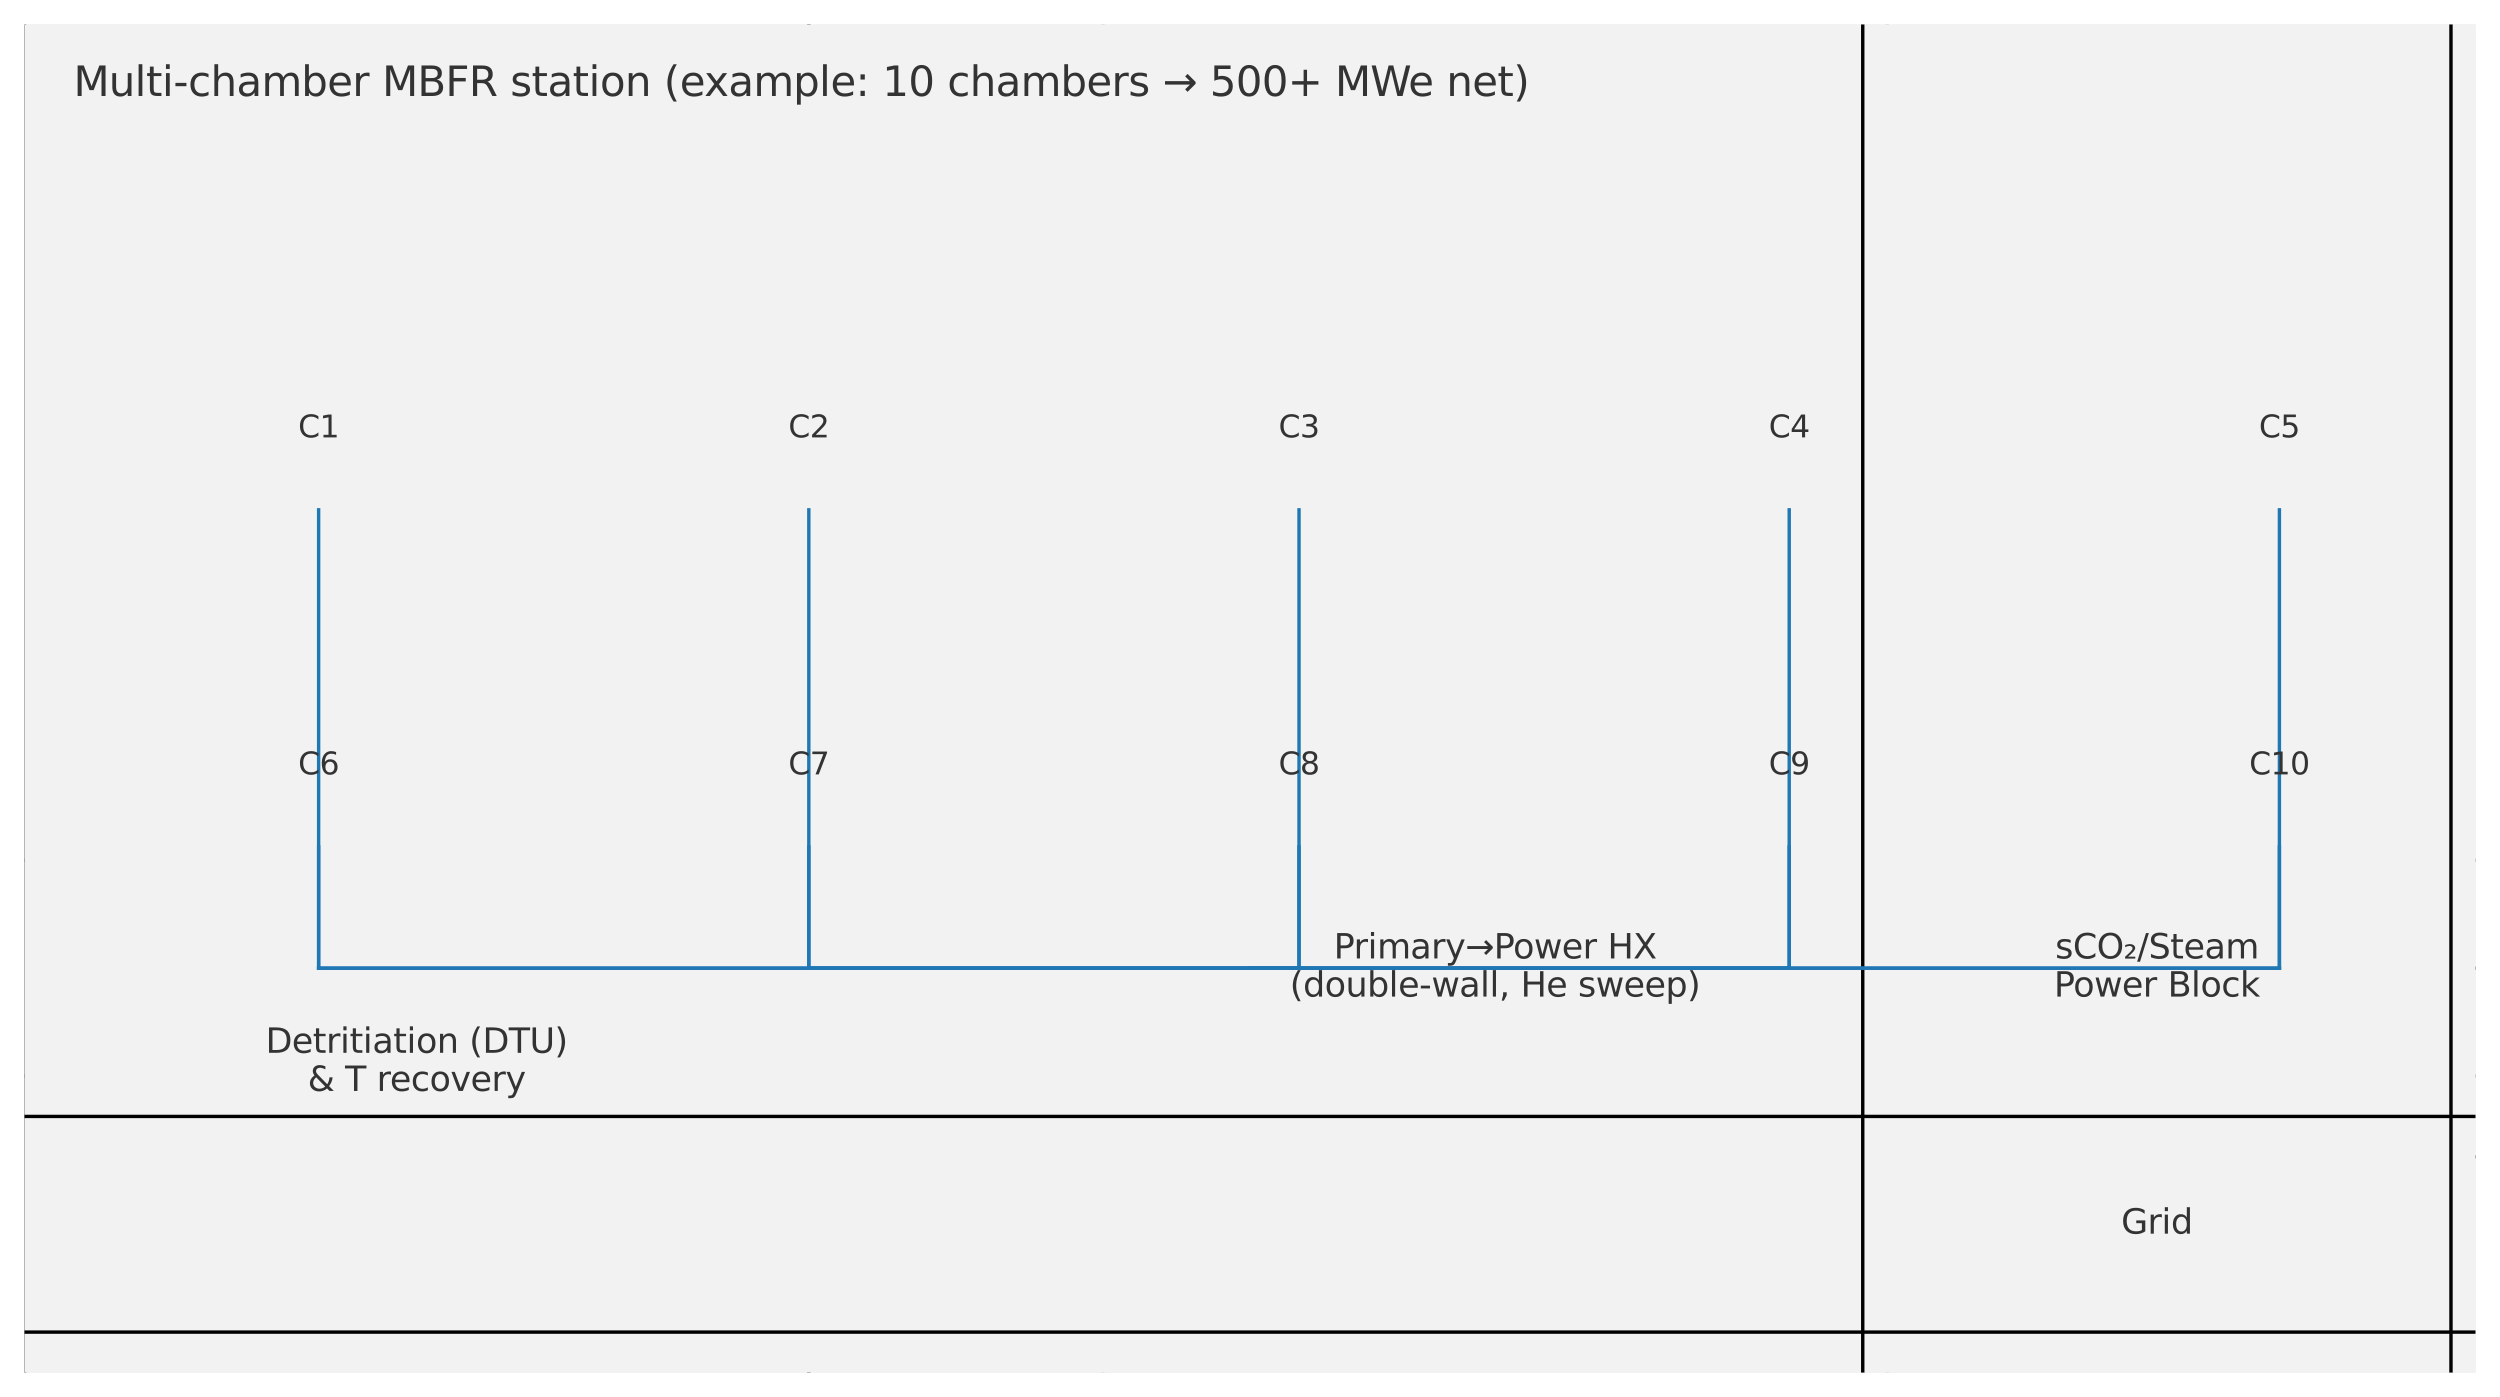 <?xml version="1.0" encoding="utf-8" standalone="no"?>
<!DOCTYPE svg PUBLIC "-//W3C//DTD SVG 1.1//EN"
  "http://www.w3.org/Graphics/SVG/1.1/DTD/svg11.dtd">
<svg xmlns:xlink="http://www.w3.org/1999/xlink" width="734.4pt" height="410.4pt" viewBox="0 0 734.4 410.4" xmlns="http://www.w3.org/2000/svg" version="1.1">
 <defs>
  <style type="text/css">*{stroke-linejoin: round; stroke-linecap: butt}</style>
 </defs>
 <g id="figure_1">
  <g id="patch_1">
   <path d="M 0 410.4 
L 734.4 410.4 
L 734.4 0 
L 0 0 
z
" style="fill: #ffffff"/>
  </g>
  <g id="axes_1">
   <g id="patch_2">
    <path d="M 93.6 149.76 
C 105.057 149.76 116.046 147.256 124.147 142.801 
C 132.248 138.345 136.8 132.301 136.8 126 
C 136.8 119.699 132.248 113.655 124.147 109.199 
C 116.046 104.744 105.057 102.24 93.6 102.24 
C 82.143 102.24 71.154 104.744 63.053 109.199 
C 54.952 113.655 50.4 119.699 50.4 126 
C 50.4 132.301 54.952 138.345 63.053 142.801 
C 71.154 147.256 82.143 149.76 93.6 149.76 
L 93.6 149.76 
z
" clip-path="url(#p2261493102)" style="fill: none; stroke: #000000; stroke-linejoin: miter"/>
   </g>
   <g id="patch_3">
    <path d="M 237.6 149.76 
C 249.057 149.76 260.046 147.256 268.147 142.801 
C 276.248 138.345 280.8 132.301 280.8 126 
C 280.8 119.699 276.248 113.655 268.147 109.199 
C 260.046 104.744 249.057 102.24 237.6 102.24 
C 226.143 102.24 215.154 104.744 207.053 109.199 
C 198.952 113.655 194.4 119.699 194.4 126 
C 194.4 132.301 198.952 138.345 207.053 142.801 
C 215.154 147.256 226.143 149.76 237.6 149.76 
L 237.6 149.76 
z
" clip-path="url(#p2261493102)" style="fill: none; stroke: #000000; stroke-linejoin: miter"/>
   </g>
   <g id="patch_4">
    <path d="M 381.6 149.76 
C 393.057 149.76 404.046 147.256 412.147 142.801 
C 420.248 138.345 424.8 132.301 424.8 126 
C 424.8 119.699 420.248 113.655 412.147 109.199 
C 404.046 104.744 393.057 102.24 381.6 102.24 
C 370.143 102.24 359.154 104.744 351.053 109.199 
C 342.952 113.655 338.4 119.699 338.4 126 
C 338.4 132.301 342.952 138.345 351.053 142.801 
C 359.154 147.256 370.143 149.76 381.6 149.76 
L 381.6 149.76 
z
" clip-path="url(#p2261493102)" style="fill: none; stroke: #000000; stroke-linejoin: miter"/>
   </g>
   <g id="patch_5">
    <path d="M 525.6 149.76 
C 537.057 149.76 548.046 147.256 556.147 142.801 
C 564.248 138.345 568.8 132.301 568.8 126 
C 568.8 119.699 564.248 113.655 556.147 109.199 
C 548.046 104.744 537.057 102.24 525.6 102.24 
C 514.143 102.24 503.154 104.744 495.053 109.199 
C 486.952 113.655 482.4 119.699 482.4 126 
C 482.4 132.301 486.952 138.345 495.053 142.801 
C 503.154 147.256 514.143 149.76 525.6 149.76 
L 525.6 149.76 
z
" clip-path="url(#p2261493102)" style="fill: none; stroke: #000000; stroke-linejoin: miter"/>
   </g>
   <g id="patch_6">
    <path d="M 669.6 149.76 
C 681.057 149.76 692.046 147.256 700.147 142.801 
C 708.248 138.345 712.8 132.301 712.8 126 
C 712.8 119.699 708.248 113.655 700.147 109.199 
C 692.046 104.744 681.057 102.24 669.6 102.24 
C 658.143 102.24 647.154 104.744 639.053 109.199 
C 630.952 113.655 626.4 119.699 626.4 126 
C 626.4 132.301 630.952 138.345 639.053 142.801 
C 647.154 147.256 658.143 149.76 669.6 149.76 
L 669.6 149.76 
z
" clip-path="url(#p2261493102)" style="fill: none; stroke: #000000; stroke-linejoin: miter"/>
   </g>
   <g id="patch_7">
    <path d="M 93.6 248.76 
C 105.057 248.76 116.046 246.256 124.147 241.801 
C 132.248 237.345 136.8 231.301 136.8 225 
C 136.8 218.699 132.248 212.655 124.147 208.199 
C 116.046 203.744 105.057 201.24 93.6 201.24 
C 82.143 201.24 71.154 203.744 63.053 208.199 
C 54.952 212.655 50.4 218.699 50.4 225 
C 50.4 231.301 54.952 237.345 63.053 241.801 
C 71.154 246.256 82.143 248.76 93.6 248.76 
L 93.6 248.76 
z
" clip-path="url(#p2261493102)" style="fill: none; stroke: #000000; stroke-linejoin: miter"/>
   </g>
   <g id="patch_8">
    <path d="M 237.6 248.76 
C 249.057 248.76 260.046 246.256 268.147 241.801 
C 276.248 237.345 280.8 231.301 280.8 225 
C 280.8 218.699 276.248 212.655 268.147 208.199 
C 260.046 203.744 249.057 201.24 237.6 201.24 
C 226.143 201.24 215.154 203.744 207.053 208.199 
C 198.952 212.655 194.4 218.699 194.4 225 
C 194.4 231.301 198.952 237.345 207.053 241.801 
C 215.154 246.256 226.143 248.76 237.6 248.76 
L 237.6 248.76 
z
" clip-path="url(#p2261493102)" style="fill: none; stroke: #000000; stroke-linejoin: miter"/>
   </g>
   <g id="patch_9">
    <path d="M 381.6 248.76 
C 393.057 248.76 404.046 246.256 412.147 241.801 
C 420.248 237.345 424.8 231.301 424.8 225 
C 424.8 218.699 420.248 212.655 412.147 208.199 
C 404.046 203.744 393.057 201.24 381.6 201.24 
C 370.143 201.24 359.154 203.744 351.053 208.199 
C 342.952 212.655 338.4 218.699 338.4 225 
C 338.4 231.301 342.952 237.345 351.053 241.801 
C 359.154 246.256 370.143 248.76 381.6 248.76 
L 381.6 248.76 
z
" clip-path="url(#p2261493102)" style="fill: none; stroke: #000000; stroke-linejoin: miter"/>
   </g>
   <g id="patch_10">
    <path d="M 525.6 248.76 
C 537.057 248.76 548.046 246.256 556.147 241.801 
C 564.248 237.345 568.8 231.301 568.8 225 
C 568.8 218.699 564.248 212.655 556.147 208.199 
C 548.046 203.744 537.057 201.24 525.6 201.24 
C 514.143 201.24 503.154 203.744 495.053 208.199 
C 486.952 212.655 482.4 218.699 482.4 225 
C 482.4 231.301 486.952 237.345 495.053 241.801 
C 503.154 246.256 514.143 248.76 525.6 248.76 
L 525.6 248.76 
z
" clip-path="url(#p2261493102)" style="fill: none; stroke: #000000; stroke-linejoin: miter"/>
   </g>
   <g id="patch_11">
    <path d="M 669.6 248.76 
C 681.057 248.76 692.046 246.256 700.147 241.801 
C 708.248 237.345 712.8 231.301 712.8 225 
C 712.8 218.699 708.248 212.655 700.147 208.199 
C 692.046 203.744 681.057 201.24 669.6 201.24 
C 658.143 201.24 647.154 203.744 639.053 208.199 
C 630.952 212.655 626.4 218.699 626.4 225 
C 626.4 231.301 630.952 237.345 639.053 241.801 
C 647.154 246.256 658.143 248.76 669.6 248.76 
L 669.6 248.76 
z
" clip-path="url(#p2261493102)" style="fill: none; stroke: #000000; stroke-linejoin: miter"/>
   </g>
   <g id="patch_12">
    <path d="M 6084 316.08 
L -5205.6 316.08 
Q 554.4 316.08 554.4 -2851.92 
L 554.4 3420.72 
Q 554.4 252.72 -5205.6 252.72 
L 6084 252.72 
Q 324 252.72 324 3420.72 
L 324 -2851.92 
Q 324 316.08 6084 316.08 
z
" clip-path="url(#p2261493102)" style="fill: #f2f2f2; stroke: #000000; stroke-linejoin: miter"/>
   </g>
   <g id="patch_13">
    <path d="M 6307.2 316.08 
L -5040 316.08 
Q 720 316.08 720 -2851.92 
L 720 3420.72 
Q 720 252.72 -5040 252.72 
L 6307.2 252.72 
Q 547.2 252.72 547.2 3420.72 
L 547.2 -2851.92 
Q 547.2 316.08 6307.2 316.08 
z
" clip-path="url(#p2261493102)" style="fill: #f2f2f2; stroke: #000000; stroke-linejoin: miter"/>
   </g>
   <g id="patch_14">
    <path d="M 5767.2 339.84 
L -5522.4 339.84 
Q 237.6 339.84 237.6 -2828.16 
L 237.6 3452.4 
Q 237.6 284.4 -5522.4 284.4 
L 5767.2 284.4 
Q 7.2 284.4 7.2 3452.4 
L 7.2 -2828.16 
Q 7.2 339.84 5767.2 339.84 
z
" clip-path="url(#p2261493102)" style="fill: #f2f2f2; stroke: #000000; stroke-linejoin: miter"/>
   </g>
   <g id="patch_15">
    <path d="M 6307.2 391.32 
L -5040 391.32 
Q 720 391.32 720 -2776.68 
L 720 3495.96 
Q 720 327.96 -5040 327.96 
L 6307.2 327.96 
Q 547.2 327.96 547.2 3495.96 
L 547.2 -2776.68 
Q 547.2 391.32 6307.2 391.32 
z
" clip-path="url(#p2261493102)" style="fill: #f2f2f2; stroke: #000000; stroke-linejoin: miter"/>
   </g>
   <g id="line2d_1">
    <path d="M 93.6 149.76 
L 93.6 284.4 
" clip-path="url(#p2261493102)" style="fill: none; stroke: #1f77b4; stroke-linecap: square"/>
   </g>
   <g id="line2d_2">
    <path d="M 93.6 284.4 
L 367.2 284.4 
" clip-path="url(#p2261493102)" style="fill: none; stroke: #1f77b4; stroke-linecap: square"/>
   </g>
   <g id="line2d_3">
    <path d="M 237.6 149.76 
L 237.6 284.4 
" clip-path="url(#p2261493102)" style="fill: none; stroke: #1f77b4; stroke-linecap: square"/>
   </g>
   <g id="line2d_4">
    <path d="M 237.6 284.4 
L 367.2 284.4 
" clip-path="url(#p2261493102)" style="fill: none; stroke: #1f77b4; stroke-linecap: square"/>
   </g>
   <g id="line2d_5">
    <path d="M 381.6 149.76 
L 381.6 284.4 
" clip-path="url(#p2261493102)" style="fill: none; stroke: #1f77b4; stroke-linecap: square"/>
   </g>
   <g id="line2d_6">
    <path d="M 381.6 284.4 
L 367.2 284.4 
" clip-path="url(#p2261493102)" style="fill: none; stroke: #1f77b4; stroke-linecap: square"/>
   </g>
   <g id="line2d_7">
    <path d="M 525.6 149.76 
L 525.6 284.4 
" clip-path="url(#p2261493102)" style="fill: none; stroke: #1f77b4; stroke-linecap: square"/>
   </g>
   <g id="line2d_8">
    <path d="M 525.6 284.4 
L 367.2 284.4 
" clip-path="url(#p2261493102)" style="fill: none; stroke: #1f77b4; stroke-linecap: square"/>
   </g>
   <g id="line2d_9">
    <path d="M 669.6 149.76 
L 669.6 284.4 
" clip-path="url(#p2261493102)" style="fill: none; stroke: #1f77b4; stroke-linecap: square"/>
   </g>
   <g id="line2d_10">
    <path d="M 669.6 284.4 
L 367.2 284.4 
" clip-path="url(#p2261493102)" style="fill: none; stroke: #1f77b4; stroke-linecap: square"/>
   </g>
   <g id="line2d_11">
    <path d="M 93.6 248.76 
L 93.6 284.4 
" clip-path="url(#p2261493102)" style="fill: none; stroke: #1f77b4; stroke-linecap: square"/>
   </g>
   <g id="line2d_12">
    <path d="M 93.6 284.4 
L 367.2 284.4 
" clip-path="url(#p2261493102)" style="fill: none; stroke: #1f77b4; stroke-linecap: square"/>
   </g>
   <g id="line2d_13">
    <path d="M 237.6 248.76 
L 237.6 284.4 
" clip-path="url(#p2261493102)" style="fill: none; stroke: #1f77b4; stroke-linecap: square"/>
   </g>
   <g id="line2d_14">
    <path d="M 237.6 284.4 
L 367.2 284.4 
" clip-path="url(#p2261493102)" style="fill: none; stroke: #1f77b4; stroke-linecap: square"/>
   </g>
   <g id="line2d_15">
    <path d="M 381.6 248.76 
L 381.6 284.4 
" clip-path="url(#p2261493102)" style="fill: none; stroke: #1f77b4; stroke-linecap: square"/>
   </g>
   <g id="line2d_16">
    <path d="M 381.6 284.4 
L 367.2 284.4 
" clip-path="url(#p2261493102)" style="fill: none; stroke: #1f77b4; stroke-linecap: square"/>
   </g>
   <g id="line2d_17">
    <path d="M 525.6 248.76 
L 525.6 284.4 
" clip-path="url(#p2261493102)" style="fill: none; stroke: #1f77b4; stroke-linecap: square"/>
   </g>
   <g id="line2d_18">
    <path d="M 525.6 284.4 
L 367.2 284.4 
" clip-path="url(#p2261493102)" style="fill: none; stroke: #1f77b4; stroke-linecap: square"/>
   </g>
   <g id="line2d_19">
    <path d="M 669.6 248.76 
L 669.6 284.4 
" clip-path="url(#p2261493102)" style="fill: none; stroke: #1f77b4; stroke-linecap: square"/>
   </g>
   <g id="line2d_20">
    <path d="M 669.6 284.4 
L 367.2 284.4 
" clip-path="url(#p2261493102)" style="fill: none; stroke: #1f77b4; stroke-linecap: square"/>
   </g>
   <g id="text_1">
    <!-- Multi‑chamber MBFR station (example: 10 chambers → 500+ MWe net) -->
    <g style="fill: #333333" transform="translate(21.6 28.198) scale(0.12 -0.12)">
     <defs>
      <path id="DejaVuSans-4d" d="M 628 4666 
L 1569 4666 
L 2759 1491 
L 3956 4666 
L 4897 4666 
L 4897 0 
L 4281 0 
L 4281 4097 
L 3078 897 
L 2444 897 
L 1241 4097 
L 1241 0 
L 628 0 
L 628 4666 
z
" transform="scale(0.016)"/>
      <path id="DejaVuSans-75" d="M 544 1381 
L 544 3500 
L 1119 3500 
L 1119 1403 
Q 1119 906 1312 657 
Q 1506 409 1894 409 
Q 2359 409 2629 706 
Q 2900 1003 2900 1516 
L 2900 3500 
L 3475 3500 
L 3475 0 
L 2900 0 
L 2900 538 
Q 2691 219 2414 64 
Q 2138 -91 1772 -91 
Q 1169 -91 856 284 
Q 544 659 544 1381 
z
M 1991 3584 
L 1991 3584 
z
" transform="scale(0.016)"/>
      <path id="DejaVuSans-6c" d="M 603 4863 
L 1178 4863 
L 1178 0 
L 603 0 
L 603 4863 
z
" transform="scale(0.016)"/>
      <path id="DejaVuSans-74" d="M 1172 4494 
L 1172 3500 
L 2356 3500 
L 2356 3053 
L 1172 3053 
L 1172 1153 
Q 1172 725 1289 603 
Q 1406 481 1766 481 
L 2356 481 
L 2356 0 
L 1766 0 
Q 1100 0 847 248 
Q 594 497 594 1153 
L 594 3053 
L 172 3053 
L 172 3500 
L 594 3500 
L 594 4494 
L 1172 4494 
z
" transform="scale(0.016)"/>
      <path id="DejaVuSans-69" d="M 603 3500 
L 1178 3500 
L 1178 0 
L 603 0 
L 603 3500 
z
M 603 4863 
L 1178 4863 
L 1178 4134 
L 603 4134 
L 603 4863 
z
" transform="scale(0.016)"/>
      <path id="DejaVuSans-2011" d="M 313 2009 
L 1997 2009 
L 1997 1497 
L 313 1497 
L 313 2009 
z
" transform="scale(0.016)"/>
      <path id="DejaVuSans-63" d="M 3122 3366 
L 3122 2828 
Q 2878 2963 2633 3030 
Q 2388 3097 2138 3097 
Q 1578 3097 1268 2742 
Q 959 2388 959 1747 
Q 959 1106 1268 751 
Q 1578 397 2138 397 
Q 2388 397 2633 464 
Q 2878 531 3122 666 
L 3122 134 
Q 2881 22 2623 -34 
Q 2366 -91 2075 -91 
Q 1284 -91 818 406 
Q 353 903 353 1747 
Q 353 2603 823 3093 
Q 1294 3584 2113 3584 
Q 2378 3584 2631 3529 
Q 2884 3475 3122 3366 
z
" transform="scale(0.016)"/>
      <path id="DejaVuSans-68" d="M 3513 2113 
L 3513 0 
L 2938 0 
L 2938 2094 
Q 2938 2591 2744 2837 
Q 2550 3084 2163 3084 
Q 1697 3084 1428 2787 
Q 1159 2491 1159 1978 
L 1159 0 
L 581 0 
L 581 4863 
L 1159 4863 
L 1159 2956 
Q 1366 3272 1645 3428 
Q 1925 3584 2291 3584 
Q 2894 3584 3203 3211 
Q 3513 2838 3513 2113 
z
" transform="scale(0.016)"/>
      <path id="DejaVuSans-61" d="M 2194 1759 
Q 1497 1759 1228 1600 
Q 959 1441 959 1056 
Q 959 750 1161 570 
Q 1363 391 1709 391 
Q 2188 391 2477 730 
Q 2766 1069 2766 1631 
L 2766 1759 
L 2194 1759 
z
M 3341 1997 
L 3341 0 
L 2766 0 
L 2766 531 
Q 2569 213 2275 61 
Q 1981 -91 1556 -91 
Q 1019 -91 701 211 
Q 384 513 384 1019 
Q 384 1609 779 1909 
Q 1175 2209 1959 2209 
L 2766 2209 
L 2766 2266 
Q 2766 2663 2505 2880 
Q 2244 3097 1772 3097 
Q 1472 3097 1187 3025 
Q 903 2953 641 2809 
L 641 3341 
Q 956 3463 1253 3523 
Q 1550 3584 1831 3584 
Q 2591 3584 2966 3190 
Q 3341 2797 3341 1997 
z
" transform="scale(0.016)"/>
      <path id="DejaVuSans-6d" d="M 3328 2828 
Q 3544 3216 3844 3400 
Q 4144 3584 4550 3584 
Q 5097 3584 5394 3201 
Q 5691 2819 5691 2113 
L 5691 0 
L 5113 0 
L 5113 2094 
Q 5113 2597 4934 2840 
Q 4756 3084 4391 3084 
Q 3944 3084 3684 2787 
Q 3425 2491 3425 1978 
L 3425 0 
L 2847 0 
L 2847 2094 
Q 2847 2600 2669 2842 
Q 2491 3084 2119 3084 
Q 1678 3084 1418 2786 
Q 1159 2488 1159 1978 
L 1159 0 
L 581 0 
L 581 3500 
L 1159 3500 
L 1159 2956 
Q 1356 3278 1631 3431 
Q 1906 3584 2284 3584 
Q 2666 3584 2933 3390 
Q 3200 3197 3328 2828 
z
" transform="scale(0.016)"/>
      <path id="DejaVuSans-62" d="M 3116 1747 
Q 3116 2381 2855 2742 
Q 2594 3103 2138 3103 
Q 1681 3103 1420 2742 
Q 1159 2381 1159 1747 
Q 1159 1113 1420 752 
Q 1681 391 2138 391 
Q 2594 391 2855 752 
Q 3116 1113 3116 1747 
z
M 1159 2969 
Q 1341 3281 1617 3432 
Q 1894 3584 2278 3584 
Q 2916 3584 3314 3078 
Q 3713 2572 3713 1747 
Q 3713 922 3314 415 
Q 2916 -91 2278 -91 
Q 1894 -91 1617 61 
Q 1341 213 1159 525 
L 1159 0 
L 581 0 
L 581 4863 
L 1159 4863 
L 1159 2969 
z
" transform="scale(0.016)"/>
      <path id="DejaVuSans-65" d="M 3597 1894 
L 3597 1613 
L 953 1613 
Q 991 1019 1311 708 
Q 1631 397 2203 397 
Q 2534 397 2845 478 
Q 3156 559 3463 722 
L 3463 178 
Q 3153 47 2828 -22 
Q 2503 -91 2169 -91 
Q 1331 -91 842 396 
Q 353 884 353 1716 
Q 353 2575 817 3079 
Q 1281 3584 2069 3584 
Q 2775 3584 3186 3129 
Q 3597 2675 3597 1894 
z
M 3022 2063 
Q 3016 2534 2758 2815 
Q 2500 3097 2075 3097 
Q 1594 3097 1305 2825 
Q 1016 2553 972 2059 
L 3022 2063 
z
" transform="scale(0.016)"/>
      <path id="DejaVuSans-72" d="M 2631 2963 
Q 2534 3019 2420 3045 
Q 2306 3072 2169 3072 
Q 1681 3072 1420 2755 
Q 1159 2438 1159 1844 
L 1159 0 
L 581 0 
L 581 3500 
L 1159 3500 
L 1159 2956 
Q 1341 3275 1631 3429 
Q 1922 3584 2338 3584 
Q 2397 3584 2469 3576 
Q 2541 3569 2628 3553 
L 2631 2963 
z
" transform="scale(0.016)"/>
      <path id="DejaVuSans-20" transform="scale(0.016)"/>
      <path id="DejaVuSans-42" d="M 1259 2228 
L 1259 519 
L 2272 519 
Q 2781 519 3026 730 
Q 3272 941 3272 1375 
Q 3272 1813 3026 2020 
Q 2781 2228 2272 2228 
L 1259 2228 
z
M 1259 4147 
L 1259 2741 
L 2194 2741 
Q 2656 2741 2882 2914 
Q 3109 3088 3109 3444 
Q 3109 3797 2882 3972 
Q 2656 4147 2194 4147 
L 1259 4147 
z
M 628 4666 
L 2241 4666 
Q 2963 4666 3353 4366 
Q 3744 4066 3744 3513 
Q 3744 3084 3544 2831 
Q 3344 2578 2956 2516 
Q 3422 2416 3680 2098 
Q 3938 1781 3938 1306 
Q 3938 681 3513 340 
Q 3088 0 2303 0 
L 628 0 
L 628 4666 
z
" transform="scale(0.016)"/>
      <path id="DejaVuSans-46" d="M 628 4666 
L 3309 4666 
L 3309 4134 
L 1259 4134 
L 1259 2759 
L 3109 2759 
L 3109 2228 
L 1259 2228 
L 1259 0 
L 628 0 
L 628 4666 
z
" transform="scale(0.016)"/>
      <path id="DejaVuSans-52" d="M 2841 2188 
Q 3044 2119 3236 1894 
Q 3428 1669 3622 1275 
L 4263 0 
L 3584 0 
L 2988 1197 
Q 2756 1666 2539 1819 
Q 2322 1972 1947 1972 
L 1259 1972 
L 1259 0 
L 628 0 
L 628 4666 
L 2053 4666 
Q 2853 4666 3247 4331 
Q 3641 3997 3641 3322 
Q 3641 2881 3436 2590 
Q 3231 2300 2841 2188 
z
M 1259 4147 
L 1259 2491 
L 2053 2491 
Q 2509 2491 2742 2702 
Q 2975 2913 2975 3322 
Q 2975 3731 2742 3939 
Q 2509 4147 2053 4147 
L 1259 4147 
z
" transform="scale(0.016)"/>
      <path id="DejaVuSans-73" d="M 2834 3397 
L 2834 2853 
Q 2591 2978 2328 3040 
Q 2066 3103 1784 3103 
Q 1356 3103 1142 2972 
Q 928 2841 928 2578 
Q 928 2378 1081 2264 
Q 1234 2150 1697 2047 
L 1894 2003 
Q 2506 1872 2764 1633 
Q 3022 1394 3022 966 
Q 3022 478 2636 193 
Q 2250 -91 1575 -91 
Q 1294 -91 989 -36 
Q 684 19 347 128 
L 347 722 
Q 666 556 975 473 
Q 1284 391 1588 391 
Q 1994 391 2212 530 
Q 2431 669 2431 922 
Q 2431 1156 2273 1281 
Q 2116 1406 1581 1522 
L 1381 1569 
Q 847 1681 609 1914 
Q 372 2147 372 2553 
Q 372 3047 722 3315 
Q 1072 3584 1716 3584 
Q 2034 3584 2315 3537 
Q 2597 3491 2834 3397 
z
" transform="scale(0.016)"/>
      <path id="DejaVuSans-6f" d="M 1959 3097 
Q 1497 3097 1228 2736 
Q 959 2375 959 1747 
Q 959 1119 1226 758 
Q 1494 397 1959 397 
Q 2419 397 2687 759 
Q 2956 1122 2956 1747 
Q 2956 2369 2687 2733 
Q 2419 3097 1959 3097 
z
M 1959 3584 
Q 2709 3584 3137 3096 
Q 3566 2609 3566 1747 
Q 3566 888 3137 398 
Q 2709 -91 1959 -91 
Q 1206 -91 779 398 
Q 353 888 353 1747 
Q 353 2609 779 3096 
Q 1206 3584 1959 3584 
z
" transform="scale(0.016)"/>
      <path id="DejaVuSans-6e" d="M 3513 2113 
L 3513 0 
L 2938 0 
L 2938 2094 
Q 2938 2591 2744 2837 
Q 2550 3084 2163 3084 
Q 1697 3084 1428 2787 
Q 1159 2491 1159 1978 
L 1159 0 
L 581 0 
L 581 3500 
L 1159 3500 
L 1159 2956 
Q 1366 3272 1645 3428 
Q 1925 3584 2291 3584 
Q 2894 3584 3203 3211 
Q 3513 2838 3513 2113 
z
" transform="scale(0.016)"/>
      <path id="DejaVuSans-28" d="M 1984 4856 
Q 1566 4138 1362 3434 
Q 1159 2731 1159 2009 
Q 1159 1288 1364 580 
Q 1569 -128 1984 -844 
L 1484 -844 
Q 1016 -109 783 600 
Q 550 1309 550 2009 
Q 550 2706 781 3412 
Q 1013 4119 1484 4856 
L 1984 4856 
z
" transform="scale(0.016)"/>
      <path id="DejaVuSans-78" d="M 3513 3500 
L 2247 1797 
L 3578 0 
L 2900 0 
L 1881 1375 
L 863 0 
L 184 0 
L 1544 1831 
L 300 3500 
L 978 3500 
L 1906 2253 
L 2834 3500 
L 3513 3500 
z
" transform="scale(0.016)"/>
      <path id="DejaVuSans-70" d="M 1159 525 
L 1159 -1331 
L 581 -1331 
L 581 3500 
L 1159 3500 
L 1159 2969 
Q 1341 3281 1617 3432 
Q 1894 3584 2278 3584 
Q 2916 3584 3314 3078 
Q 3713 2572 3713 1747 
Q 3713 922 3314 415 
Q 2916 -91 2278 -91 
Q 1894 -91 1617 61 
Q 1341 213 1159 525 
z
M 3116 1747 
Q 3116 2381 2855 2742 
Q 2594 3103 2138 3103 
Q 1681 3103 1420 2742 
Q 1159 2381 1159 1747 
Q 1159 1113 1420 752 
Q 1681 391 2138 391 
Q 2594 391 2855 752 
Q 3116 1113 3116 1747 
z
" transform="scale(0.016)"/>
      <path id="DejaVuSans-3a" d="M 750 794 
L 1409 794 
L 1409 0 
L 750 0 
L 750 794 
z
M 750 3309 
L 1409 3309 
L 1409 2516 
L 750 2516 
L 750 3309 
z
" transform="scale(0.016)"/>
      <path id="DejaVuSans-31" d="M 794 531 
L 1825 531 
L 1825 4091 
L 703 3866 
L 703 4441 
L 1819 4666 
L 2450 4666 
L 2450 531 
L 3481 531 
L 3481 0 
L 794 0 
L 794 531 
z
" transform="scale(0.016)"/>
      <path id="DejaVuSans-30" d="M 2034 4250 
Q 1547 4250 1301 3770 
Q 1056 3291 1056 2328 
Q 1056 1369 1301 889 
Q 1547 409 2034 409 
Q 2525 409 2770 889 
Q 3016 1369 3016 2328 
Q 3016 3291 2770 3770 
Q 2525 4250 2034 4250 
z
M 2034 4750 
Q 2819 4750 3233 4129 
Q 3647 3509 3647 2328 
Q 3647 1150 3233 529 
Q 2819 -91 2034 -91 
Q 1250 -91 836 529 
Q 422 1150 422 2328 
Q 422 3509 836 4129 
Q 1250 4750 2034 4750 
z
" transform="scale(0.016)"/>
      <path id="DejaVuSans-2192" d="M 5050 2147 
L 5050 1866 
L 3822 638 
L 3447 1013 
L 4175 1741 
L 366 1741 
L 366 2272 
L 4175 2272 
L 3447 3000 
L 3822 3375 
L 5050 2147 
z
" transform="scale(0.016)"/>
      <path id="DejaVuSans-35" d="M 691 4666 
L 3169 4666 
L 3169 4134 
L 1269 4134 
L 1269 2991 
Q 1406 3038 1543 3061 
Q 1681 3084 1819 3084 
Q 2600 3084 3056 2656 
Q 3513 2228 3513 1497 
Q 3513 744 3044 326 
Q 2575 -91 1722 -91 
Q 1428 -91 1123 -41 
Q 819 9 494 109 
L 494 744 
Q 775 591 1075 516 
Q 1375 441 1709 441 
Q 2250 441 2565 725 
Q 2881 1009 2881 1497 
Q 2881 1984 2565 2268 
Q 2250 2553 1709 2553 
Q 1456 2553 1204 2497 
Q 953 2441 691 2322 
L 691 4666 
z
" transform="scale(0.016)"/>
      <path id="DejaVuSans-2b" d="M 2944 4013 
L 2944 2272 
L 4684 2272 
L 4684 1741 
L 2944 1741 
L 2944 0 
L 2419 0 
L 2419 1741 
L 678 1741 
L 678 2272 
L 2419 2272 
L 2419 4013 
L 2944 4013 
z
" transform="scale(0.016)"/>
      <path id="DejaVuSans-57" d="M 213 4666 
L 850 4666 
L 1831 722 
L 2809 4666 
L 3519 4666 
L 4500 722 
L 5478 4666 
L 6119 4666 
L 4947 0 
L 4153 0 
L 3169 4050 
L 2175 0 
L 1381 0 
L 213 4666 
z
" transform="scale(0.016)"/>
      <path id="DejaVuSans-29" d="M 513 4856 
L 1013 4856 
Q 1481 4119 1714 3412 
Q 1947 2706 1947 2009 
Q 1947 1309 1714 600 
Q 1481 -109 1013 -844 
L 513 -844 
Q 928 -128 1133 580 
Q 1338 1288 1338 2009 
Q 1338 2731 1133 3434 
Q 928 4138 513 4856 
z
" transform="scale(0.016)"/>
     </defs>
     <use xlink:href="#DejaVuSans-4d"/>
     <use xlink:href="#DejaVuSans-75" x="86.279"/>
     <use xlink:href="#DejaVuSans-6c" x="149.658"/>
     <use xlink:href="#DejaVuSans-74" x="177.441"/>
     <use xlink:href="#DejaVuSans-69" x="216.65"/>
     <use xlink:href="#DejaVuSans-2011" x="244.434"/>
     <use xlink:href="#DejaVuSans-63" x="280.518"/>
     <use xlink:href="#DejaVuSans-68" x="335.498"/>
     <use xlink:href="#DejaVuSans-61" x="398.877"/>
     <use xlink:href="#DejaVuSans-6d" x="460.156"/>
     <use xlink:href="#DejaVuSans-62" x="557.568"/>
     <use xlink:href="#DejaVuSans-65" x="621.045"/>
     <use xlink:href="#DejaVuSans-72" x="682.568"/>
     <use xlink:href="#DejaVuSans-20" x="723.682"/>
     <use xlink:href="#DejaVuSans-4d" x="755.469"/>
     <use xlink:href="#DejaVuSans-42" x="841.748"/>
     <use xlink:href="#DejaVuSans-46" x="910.352"/>
     <use xlink:href="#DejaVuSans-52" x="967.871"/>
     <use xlink:href="#DejaVuSans-20" x="1037.354"/>
     <use xlink:href="#DejaVuSans-73" x="1069.141"/>
     <use xlink:href="#DejaVuSans-74" x="1121.24"/>
     <use xlink:href="#DejaVuSans-61" x="1160.449"/>
     <use xlink:href="#DejaVuSans-74" x="1221.729"/>
     <use xlink:href="#DejaVuSans-69" x="1260.938"/>
     <use xlink:href="#DejaVuSans-6f" x="1288.721"/>
     <use xlink:href="#DejaVuSans-6e" x="1349.902"/>
     <use xlink:href="#DejaVuSans-20" x="1413.281"/>
     <use xlink:href="#DejaVuSans-28" x="1445.068"/>
     <use xlink:href="#DejaVuSans-65" x="1484.082"/>
     <use xlink:href="#DejaVuSans-78" x="1543.855"/>
     <use xlink:href="#DejaVuSans-61" x="1603.035"/>
     <use xlink:href="#DejaVuSans-6d" x="1664.314"/>
     <use xlink:href="#DejaVuSans-70" x="1761.727"/>
     <use xlink:href="#DejaVuSans-6c" x="1825.203"/>
     <use xlink:href="#DejaVuSans-65" x="1852.986"/>
     <use xlink:href="#DejaVuSans-3a" x="1914.51"/>
     <use xlink:href="#DejaVuSans-20" x="1948.201"/>
     <use xlink:href="#DejaVuSans-31" x="1979.988"/>
     <use xlink:href="#DejaVuSans-30" x="2043.611"/>
     <use xlink:href="#DejaVuSans-20" x="2107.234"/>
     <use xlink:href="#DejaVuSans-63" x="2139.021"/>
     <use xlink:href="#DejaVuSans-68" x="2194.002"/>
     <use xlink:href="#DejaVuSans-61" x="2257.381"/>
     <use xlink:href="#DejaVuSans-6d" x="2318.66"/>
     <use xlink:href="#DejaVuSans-62" x="2416.072"/>
     <use xlink:href="#DejaVuSans-65" x="2479.549"/>
     <use xlink:href="#DejaVuSans-72" x="2541.072"/>
     <use xlink:href="#DejaVuSans-73" x="2582.186"/>
     <use xlink:href="#DejaVuSans-20" x="2634.285"/>
     <use xlink:href="#DejaVuSans-2192" x="2666.072"/>
     <use xlink:href="#DejaVuSans-20" x="2749.861"/>
     <use xlink:href="#DejaVuSans-35" x="2781.648"/>
     <use xlink:href="#DejaVuSans-30" x="2845.271"/>
     <use xlink:href="#DejaVuSans-30" x="2908.895"/>
     <use xlink:href="#DejaVuSans-2b" x="2972.518"/>
     <use xlink:href="#DejaVuSans-20" x="3056.307"/>
     <use xlink:href="#DejaVuSans-4d" x="3088.094"/>
     <use xlink:href="#DejaVuSans-57" x="3174.373"/>
     <use xlink:href="#DejaVuSans-65" x="3267.375"/>
     <use xlink:href="#DejaVuSans-20" x="3328.898"/>
     <use xlink:href="#DejaVuSans-6e" x="3360.686"/>
     <use xlink:href="#DejaVuSans-65" x="3424.064"/>
     <use xlink:href="#DejaVuSans-74" x="3485.588"/>
     <use xlink:href="#DejaVuSans-29" x="3524.797"/>
    </g>
   </g>
   <g id="text_2">
    <!-- C1 -->
    <g style="fill: #333333" transform="translate(87.595 128.483) scale(0.09 -0.09)">
     <defs>
      <path id="DejaVuSans-43" d="M 4122 4306 
L 4122 3641 
Q 3803 3938 3442 4084 
Q 3081 4231 2675 4231 
Q 1875 4231 1450 3742 
Q 1025 3253 1025 2328 
Q 1025 1406 1450 917 
Q 1875 428 2675 428 
Q 3081 428 3442 575 
Q 3803 722 4122 1019 
L 4122 359 
Q 3791 134 3420 21 
Q 3050 -91 2638 -91 
Q 1578 -91 968 557 
Q 359 1206 359 2328 
Q 359 3453 968 4101 
Q 1578 4750 2638 4750 
Q 3056 4750 3426 4639 
Q 3797 4528 4122 4306 
z
" transform="scale(0.016)"/>
     </defs>
     <use xlink:href="#DejaVuSans-43"/>
     <use xlink:href="#DejaVuSans-31" x="69.824"/>
    </g>
   </g>
   <g id="text_3">
    <!-- C2 -->
    <g style="fill: #333333" transform="translate(231.595 128.483) scale(0.09 -0.09)">
     <defs>
      <path id="DejaVuSans-32" d="M 1228 531 
L 3431 531 
L 3431 0 
L 469 0 
L 469 531 
Q 828 903 1448 1529 
Q 2069 2156 2228 2338 
Q 2531 2678 2651 2914 
Q 2772 3150 2772 3378 
Q 2772 3750 2511 3984 
Q 2250 4219 1831 4219 
Q 1534 4219 1204 4116 
Q 875 4013 500 3803 
L 500 4441 
Q 881 4594 1212 4672 
Q 1544 4750 1819 4750 
Q 2544 4750 2975 4387 
Q 3406 4025 3406 3419 
Q 3406 3131 3298 2873 
Q 3191 2616 2906 2266 
Q 2828 2175 2409 1742 
Q 1991 1309 1228 531 
z
" transform="scale(0.016)"/>
     </defs>
     <use xlink:href="#DejaVuSans-43"/>
     <use xlink:href="#DejaVuSans-32" x="69.824"/>
    </g>
   </g>
   <g id="text_4">
    <!-- C3 -->
    <g style="fill: #333333" transform="translate(375.595 128.483) scale(0.09 -0.09)">
     <defs>
      <path id="DejaVuSans-33" d="M 2597 2516 
Q 3050 2419 3304 2112 
Q 3559 1806 3559 1356 
Q 3559 666 3084 287 
Q 2609 -91 1734 -91 
Q 1441 -91 1130 -33 
Q 819 25 488 141 
L 488 750 
Q 750 597 1062 519 
Q 1375 441 1716 441 
Q 2309 441 2620 675 
Q 2931 909 2931 1356 
Q 2931 1769 2642 2001 
Q 2353 2234 1838 2234 
L 1294 2234 
L 1294 2753 
L 1863 2753 
Q 2328 2753 2575 2939 
Q 2822 3125 2822 3475 
Q 2822 3834 2567 4026 
Q 2313 4219 1838 4219 
Q 1578 4219 1281 4162 
Q 984 4106 628 3988 
L 628 4550 
Q 988 4650 1302 4700 
Q 1616 4750 1894 4750 
Q 2613 4750 3031 4423 
Q 3450 4097 3450 3541 
Q 3450 3153 3228 2886 
Q 3006 2619 2597 2516 
z
" transform="scale(0.016)"/>
     </defs>
     <use xlink:href="#DejaVuSans-43"/>
     <use xlink:href="#DejaVuSans-33" x="69.824"/>
    </g>
   </g>
   <g id="text_5">
    <!-- C4 -->
    <g style="fill: #333333" transform="translate(519.595 128.483) scale(0.09 -0.09)">
     <defs>
      <path id="DejaVuSans-34" d="M 2419 4116 
L 825 1625 
L 2419 1625 
L 2419 4116 
z
M 2253 4666 
L 3047 4666 
L 3047 1625 
L 3713 1625 
L 3713 1100 
L 3047 1100 
L 3047 0 
L 2419 0 
L 2419 1100 
L 313 1100 
L 313 1709 
L 2253 4666 
z
" transform="scale(0.016)"/>
     </defs>
     <use xlink:href="#DejaVuSans-43"/>
     <use xlink:href="#DejaVuSans-34" x="69.824"/>
    </g>
   </g>
   <g id="text_6">
    <!-- C5 -->
    <g style="fill: #333333" transform="translate(663.595 128.483) scale(0.09 -0.09)">
     <use xlink:href="#DejaVuSans-43"/>
     <use xlink:href="#DejaVuSans-35" x="69.824"/>
    </g>
   </g>
   <g id="text_7">
    <!-- C6 -->
    <g style="fill: #333333" transform="translate(87.595 227.483) scale(0.09 -0.09)">
     <defs>
      <path id="DejaVuSans-36" d="M 2113 2584 
Q 1688 2584 1439 2293 
Q 1191 2003 1191 1497 
Q 1191 994 1439 701 
Q 1688 409 2113 409 
Q 2538 409 2786 701 
Q 3034 994 3034 1497 
Q 3034 2003 2786 2293 
Q 2538 2584 2113 2584 
z
M 3366 4563 
L 3366 3988 
Q 3128 4100 2886 4159 
Q 2644 4219 2406 4219 
Q 1781 4219 1451 3797 
Q 1122 3375 1075 2522 
Q 1259 2794 1537 2939 
Q 1816 3084 2150 3084 
Q 2853 3084 3261 2657 
Q 3669 2231 3669 1497 
Q 3669 778 3244 343 
Q 2819 -91 2113 -91 
Q 1303 -91 875 529 
Q 447 1150 447 2328 
Q 447 3434 972 4092 
Q 1497 4750 2381 4750 
Q 2619 4750 2861 4703 
Q 3103 4656 3366 4563 
z
" transform="scale(0.016)"/>
     </defs>
     <use xlink:href="#DejaVuSans-43"/>
     <use xlink:href="#DejaVuSans-36" x="69.824"/>
    </g>
   </g>
   <g id="text_8">
    <!-- C7 -->
    <g style="fill: #333333" transform="translate(231.595 227.483) scale(0.09 -0.09)">
     <defs>
      <path id="DejaVuSans-37" d="M 525 4666 
L 3525 4666 
L 3525 4397 
L 1831 0 
L 1172 0 
L 2766 4134 
L 525 4134 
L 525 4666 
z
" transform="scale(0.016)"/>
     </defs>
     <use xlink:href="#DejaVuSans-43"/>
     <use xlink:href="#DejaVuSans-37" x="69.824"/>
    </g>
   </g>
   <g id="text_9">
    <!-- C8 -->
    <g style="fill: #333333" transform="translate(375.595 227.483) scale(0.09 -0.09)">
     <defs>
      <path id="DejaVuSans-38" d="M 2034 2216 
Q 1584 2216 1326 1975 
Q 1069 1734 1069 1313 
Q 1069 891 1326 650 
Q 1584 409 2034 409 
Q 2484 409 2743 651 
Q 3003 894 3003 1313 
Q 3003 1734 2745 1975 
Q 2488 2216 2034 2216 
z
M 1403 2484 
Q 997 2584 770 2862 
Q 544 3141 544 3541 
Q 544 4100 942 4425 
Q 1341 4750 2034 4750 
Q 2731 4750 3128 4425 
Q 3525 4100 3525 3541 
Q 3525 3141 3298 2862 
Q 3072 2584 2669 2484 
Q 3125 2378 3379 2068 
Q 3634 1759 3634 1313 
Q 3634 634 3220 271 
Q 2806 -91 2034 -91 
Q 1263 -91 848 271 
Q 434 634 434 1313 
Q 434 1759 690 2068 
Q 947 2378 1403 2484 
z
M 1172 3481 
Q 1172 3119 1398 2916 
Q 1625 2713 2034 2713 
Q 2441 2713 2670 2916 
Q 2900 3119 2900 3481 
Q 2900 3844 2670 4047 
Q 2441 4250 2034 4250 
Q 1625 4250 1398 4047 
Q 1172 3844 1172 3481 
z
" transform="scale(0.016)"/>
     </defs>
     <use xlink:href="#DejaVuSans-43"/>
     <use xlink:href="#DejaVuSans-38" x="69.824"/>
    </g>
   </g>
   <g id="text_10">
    <!-- C9 -->
    <g style="fill: #333333" transform="translate(519.595 227.483) scale(0.09 -0.09)">
     <defs>
      <path id="DejaVuSans-39" d="M 703 97 
L 703 672 
Q 941 559 1184 500 
Q 1428 441 1663 441 
Q 2288 441 2617 861 
Q 2947 1281 2994 2138 
Q 2813 1869 2534 1725 
Q 2256 1581 1919 1581 
Q 1219 1581 811 2004 
Q 403 2428 403 3163 
Q 403 3881 828 4315 
Q 1253 4750 1959 4750 
Q 2769 4750 3195 4129 
Q 3622 3509 3622 2328 
Q 3622 1225 3098 567 
Q 2575 -91 1691 -91 
Q 1453 -91 1209 -44 
Q 966 3 703 97 
z
M 1959 2075 
Q 2384 2075 2632 2365 
Q 2881 2656 2881 3163 
Q 2881 3666 2632 3958 
Q 2384 4250 1959 4250 
Q 1534 4250 1286 3958 
Q 1038 3666 1038 3163 
Q 1038 2656 1286 2365 
Q 1534 2075 1959 2075 
z
" transform="scale(0.016)"/>
     </defs>
     <use xlink:href="#DejaVuSans-43"/>
     <use xlink:href="#DejaVuSans-39" x="69.824"/>
    </g>
   </g>
   <g id="text_11">
    <!-- C10 -->
    <g style="fill: #333333" transform="translate(660.731 227.483) scale(0.09 -0.09)">
     <use xlink:href="#DejaVuSans-43"/>
     <use xlink:href="#DejaVuSans-31" x="69.824"/>
     <use xlink:href="#DejaVuSans-30" x="133.447"/>
    </g>
   </g>
   <g id="text_12">
    <!-- Primary→Power HX -->
    <g style="fill: #333333" transform="translate(391.801 281.56) scale(0.1 -0.1)">
     <defs>
      <path id="DejaVuSans-50" d="M 1259 4147 
L 1259 2394 
L 2053 2394 
Q 2494 2394 2734 2622 
Q 2975 2850 2975 3272 
Q 2975 3691 2734 3919 
Q 2494 4147 2053 4147 
L 1259 4147 
z
M 628 4666 
L 2053 4666 
Q 2838 4666 3239 4311 
Q 3641 3956 3641 3272 
Q 3641 2581 3239 2228 
Q 2838 1875 2053 1875 
L 1259 1875 
L 1259 0 
L 628 0 
L 628 4666 
z
" transform="scale(0.016)"/>
      <path id="DejaVuSans-79" d="M 2059 -325 
Q 1816 -950 1584 -1140 
Q 1353 -1331 966 -1331 
L 506 -1331 
L 506 -850 
L 844 -850 
Q 1081 -850 1212 -737 
Q 1344 -625 1503 -206 
L 1606 56 
L 191 3500 
L 800 3500 
L 1894 763 
L 2988 3500 
L 3597 3500 
L 2059 -325 
z
" transform="scale(0.016)"/>
      <path id="DejaVuSans-77" d="M 269 3500 
L 844 3500 
L 1563 769 
L 2278 3500 
L 2956 3500 
L 3675 769 
L 4391 3500 
L 4966 3500 
L 4050 0 
L 3372 0 
L 2619 2869 
L 1863 0 
L 1184 0 
L 269 3500 
z
" transform="scale(0.016)"/>
      <path id="DejaVuSans-48" d="M 628 4666 
L 1259 4666 
L 1259 2753 
L 3553 2753 
L 3553 4666 
L 4184 4666 
L 4184 0 
L 3553 0 
L 3553 2222 
L 1259 2222 
L 1259 0 
L 628 0 
L 628 4666 
z
" transform="scale(0.016)"/>
      <path id="DejaVuSans-58" d="M 403 4666 
L 1081 4666 
L 2241 2931 
L 3406 4666 
L 4084 4666 
L 2584 2425 
L 4184 0 
L 3506 0 
L 2194 1984 
L 872 0 
L 191 0 
L 1856 2491 
L 403 4666 
z
" transform="scale(0.016)"/>
     </defs>
     <use xlink:href="#DejaVuSans-50"/>
     <use xlink:href="#DejaVuSans-72" x="58.553"/>
     <use xlink:href="#DejaVuSans-69" x="99.666"/>
     <use xlink:href="#DejaVuSans-6d" x="127.449"/>
     <use xlink:href="#DejaVuSans-61" x="224.861"/>
     <use xlink:href="#DejaVuSans-72" x="286.141"/>
     <use xlink:href="#DejaVuSans-79" x="327.254"/>
     <use xlink:href="#DejaVuSans-2192" x="386.434"/>
     <use xlink:href="#DejaVuSans-50" x="470.223"/>
     <use xlink:href="#DejaVuSans-6f" x="526.9"/>
     <use xlink:href="#DejaVuSans-77" x="588.082"/>
     <use xlink:href="#DejaVuSans-65" x="669.869"/>
     <use xlink:href="#DejaVuSans-72" x="731.393"/>
     <use xlink:href="#DejaVuSans-20" x="772.506"/>
     <use xlink:href="#DejaVuSans-48" x="804.293"/>
     <use xlink:href="#DejaVuSans-58" x="879.488"/>
    </g>
    <!-- (double‑wall, He sweep) -->
    <g style="fill: #333333" transform="translate(378.896 292.758) scale(0.1 -0.1)">
     <defs>
      <path id="DejaVuSans-64" d="M 2906 2969 
L 2906 4863 
L 3481 4863 
L 3481 0 
L 2906 0 
L 2906 525 
Q 2725 213 2448 61 
Q 2172 -91 1784 -91 
Q 1150 -91 751 415 
Q 353 922 353 1747 
Q 353 2572 751 3078 
Q 1150 3584 1784 3584 
Q 2172 3584 2448 3432 
Q 2725 3281 2906 2969 
z
M 947 1747 
Q 947 1113 1208 752 
Q 1469 391 1925 391 
Q 2381 391 2643 752 
Q 2906 1113 2906 1747 
Q 2906 2381 2643 2742 
Q 2381 3103 1925 3103 
Q 1469 3103 1208 2742 
Q 947 2381 947 1747 
z
" transform="scale(0.016)"/>
      <path id="DejaVuSans-2c" d="M 750 794 
L 1409 794 
L 1409 256 
L 897 -744 
L 494 -744 
L 750 256 
L 750 794 
z
" transform="scale(0.016)"/>
     </defs>
     <use xlink:href="#DejaVuSans-28"/>
     <use xlink:href="#DejaVuSans-64" x="39.014"/>
     <use xlink:href="#DejaVuSans-6f" x="102.49"/>
     <use xlink:href="#DejaVuSans-75" x="163.672"/>
     <use xlink:href="#DejaVuSans-62" x="227.051"/>
     <use xlink:href="#DejaVuSans-6c" x="290.527"/>
     <use xlink:href="#DejaVuSans-65" x="318.311"/>
     <use xlink:href="#DejaVuSans-2011" x="379.834"/>
     <use xlink:href="#DejaVuSans-77" x="415.918"/>
     <use xlink:href="#DejaVuSans-61" x="497.705"/>
     <use xlink:href="#DejaVuSans-6c" x="558.984"/>
     <use xlink:href="#DejaVuSans-6c" x="586.768"/>
     <use xlink:href="#DejaVuSans-2c" x="614.551"/>
     <use xlink:href="#DejaVuSans-20" x="646.338"/>
     <use xlink:href="#DejaVuSans-48" x="678.125"/>
     <use xlink:href="#DejaVuSans-65" x="753.32"/>
     <use xlink:href="#DejaVuSans-20" x="814.844"/>
     <use xlink:href="#DejaVuSans-73" x="846.631"/>
     <use xlink:href="#DejaVuSans-77" x="898.73"/>
     <use xlink:href="#DejaVuSans-65" x="980.518"/>
     <use xlink:href="#DejaVuSans-65" x="1042.041"/>
     <use xlink:href="#DejaVuSans-70" x="1103.564"/>
     <use xlink:href="#DejaVuSans-29" x="1167.041"/>
    </g>
   </g>
   <g id="text_13">
    <!-- sCO₂/Steam -->
    <g style="fill: #333333" transform="translate(603.734 281.56) scale(0.1 -0.1)">
     <defs>
      <path id="DejaVuSans-4f" d="M 2522 4238 
Q 1834 4238 1429 3725 
Q 1025 3213 1025 2328 
Q 1025 1447 1429 934 
Q 1834 422 2522 422 
Q 3209 422 3611 934 
Q 4013 1447 4013 2328 
Q 4013 3213 3611 3725 
Q 3209 4238 2522 4238 
z
M 2522 4750 
Q 3503 4750 4090 4092 
Q 4678 3434 4678 2328 
Q 4678 1225 4090 567 
Q 3503 -91 2522 -91 
Q 1538 -91 948 565 
Q 359 1222 359 2328 
Q 359 3434 948 4092 
Q 1538 4750 2522 4750 
z
" transform="scale(0.016)"/>
      <path id="DejaVuSans-2082" d="M 838 332 
L 2163 332 
L 2163 -24 
L 294 -24 
L 294 319 
Q 400 416 597 591 
Q 1672 1544 1672 1838 
Q 1672 2044 1509 2170 
Q 1347 2297 1081 2297 
Q 919 2297 728 2242 
Q 538 2188 313 2079 
L 313 2463 
Q 553 2551 761 2594 
Q 969 2638 1147 2638 
Q 1600 2638 1872 2432 
Q 2144 2226 2144 1888 
Q 2144 1454 1109 566 
Q 934 416 838 332 
z
" transform="scale(0.016)"/>
      <path id="DejaVuSans-2f" d="M 1625 4666 
L 2156 4666 
L 531 -594 
L 0 -594 
L 1625 4666 
z
" transform="scale(0.016)"/>
      <path id="DejaVuSans-53" d="M 3425 4513 
L 3425 3897 
Q 3066 4069 2747 4153 
Q 2428 4238 2131 4238 
Q 1616 4238 1336 4038 
Q 1056 3838 1056 3469 
Q 1056 3159 1242 3001 
Q 1428 2844 1947 2747 
L 2328 2669 
Q 3034 2534 3370 2195 
Q 3706 1856 3706 1288 
Q 3706 609 3251 259 
Q 2797 -91 1919 -91 
Q 1588 -91 1214 -16 
Q 841 59 441 206 
L 441 856 
Q 825 641 1194 531 
Q 1563 422 1919 422 
Q 2459 422 2753 634 
Q 3047 847 3047 1241 
Q 3047 1584 2836 1778 
Q 2625 1972 2144 2069 
L 1759 2144 
Q 1053 2284 737 2584 
Q 422 2884 422 3419 
Q 422 4038 858 4394 
Q 1294 4750 2059 4750 
Q 2388 4750 2728 4690 
Q 3069 4631 3425 4513 
z
" transform="scale(0.016)"/>
     </defs>
     <use xlink:href="#DejaVuSans-73"/>
     <use xlink:href="#DejaVuSans-43" x="52.1"/>
     <use xlink:href="#DejaVuSans-4f" x="121.924"/>
     <use xlink:href="#DejaVuSans-2082" x="200.635"/>
     <use xlink:href="#DejaVuSans-2f" x="240.723"/>
     <use xlink:href="#DejaVuSans-53" x="274.414"/>
     <use xlink:href="#DejaVuSans-74" x="337.891"/>
     <use xlink:href="#DejaVuSans-65" x="377.1"/>
     <use xlink:href="#DejaVuSans-61" x="438.623"/>
     <use xlink:href="#DejaVuSans-6d" x="499.902"/>
    </g>
    <!-- Power Block -->
    <g style="fill: #333333" transform="translate(603.373 292.758) scale(0.1 -0.1)">
     <defs>
      <path id="DejaVuSans-6b" d="M 581 4863 
L 1159 4863 
L 1159 1991 
L 2875 3500 
L 3609 3500 
L 1753 1863 
L 3688 0 
L 2938 0 
L 1159 1709 
L 1159 0 
L 581 0 
L 581 4863 
z
" transform="scale(0.016)"/>
     </defs>
     <use xlink:href="#DejaVuSans-50"/>
     <use xlink:href="#DejaVuSans-6f" x="56.678"/>
     <use xlink:href="#DejaVuSans-77" x="117.859"/>
     <use xlink:href="#DejaVuSans-65" x="199.646"/>
     <use xlink:href="#DejaVuSans-72" x="261.17"/>
     <use xlink:href="#DejaVuSans-20" x="302.283"/>
     <use xlink:href="#DejaVuSans-42" x="334.07"/>
     <use xlink:href="#DejaVuSans-6c" x="402.674"/>
     <use xlink:href="#DejaVuSans-6f" x="430.457"/>
     <use xlink:href="#DejaVuSans-63" x="491.639"/>
     <use xlink:href="#DejaVuSans-6b" x="546.619"/>
    </g>
   </g>
   <g id="text_14">
    <!-- Detritiation (DTU) -->
    <g style="fill: #333333" transform="translate(78.024 309.28) scale(0.1 -0.1)">
     <defs>
      <path id="DejaVuSans-44" d="M 1259 4147 
L 1259 519 
L 2022 519 
Q 2988 519 3436 956 
Q 3884 1394 3884 2338 
Q 3884 3275 3436 3711 
Q 2988 4147 2022 4147 
L 1259 4147 
z
M 628 4666 
L 1925 4666 
Q 3281 4666 3915 4102 
Q 4550 3538 4550 2338 
Q 4550 1131 3912 565 
Q 3275 0 1925 0 
L 628 0 
L 628 4666 
z
" transform="scale(0.016)"/>
      <path id="DejaVuSans-54" d="M -19 4666 
L 3928 4666 
L 3928 4134 
L 2272 4134 
L 2272 0 
L 1638 0 
L 1638 4134 
L -19 4134 
L -19 4666 
z
" transform="scale(0.016)"/>
      <path id="DejaVuSans-55" d="M 556 4666 
L 1191 4666 
L 1191 1831 
Q 1191 1081 1462 751 
Q 1734 422 2344 422 
Q 2950 422 3222 751 
Q 3494 1081 3494 1831 
L 3494 4666 
L 4128 4666 
L 4128 1753 
Q 4128 841 3676 375 
Q 3225 -91 2344 -91 
Q 1459 -91 1007 375 
Q 556 841 556 1753 
L 556 4666 
z
" transform="scale(0.016)"/>
     </defs>
     <use xlink:href="#DejaVuSans-44"/>
     <use xlink:href="#DejaVuSans-65" x="77.002"/>
     <use xlink:href="#DejaVuSans-74" x="138.525"/>
     <use xlink:href="#DejaVuSans-72" x="177.734"/>
     <use xlink:href="#DejaVuSans-69" x="218.848"/>
     <use xlink:href="#DejaVuSans-74" x="246.631"/>
     <use xlink:href="#DejaVuSans-69" x="285.84"/>
     <use xlink:href="#DejaVuSans-61" x="313.623"/>
     <use xlink:href="#DejaVuSans-74" x="374.902"/>
     <use xlink:href="#DejaVuSans-69" x="414.111"/>
     <use xlink:href="#DejaVuSans-6f" x="441.895"/>
     <use xlink:href="#DejaVuSans-6e" x="503.076"/>
     <use xlink:href="#DejaVuSans-20" x="566.455"/>
     <use xlink:href="#DejaVuSans-28" x="598.242"/>
     <use xlink:href="#DejaVuSans-44" x="637.256"/>
     <use xlink:href="#DejaVuSans-54" x="714.258"/>
     <use xlink:href="#DejaVuSans-55" x="775.342"/>
     <use xlink:href="#DejaVuSans-29" x="848.535"/>
    </g>
    <!-- &amp; T recovery -->
    <g style="fill: #333333" transform="translate(90.39 320.478) scale(0.1 -0.1)">
     <defs>
      <path id="DejaVuSans-26" d="M 1556 2509 
Q 1272 2256 1139 2004 
Q 1006 1753 1006 1478 
Q 1006 1022 1337 719 
Q 1669 416 2169 416 
Q 2466 416 2725 514 
Q 2984 613 3213 813 
L 1556 2509 
z
M 1997 2859 
L 3584 1234 
Q 3769 1513 3872 1830 
Q 3975 2147 3994 2503 
L 4575 2503 
Q 4538 2091 4375 1687 
Q 4213 1284 3922 891 
L 4794 0 
L 4006 0 
L 3559 459 
Q 3234 181 2878 45 
Q 2522 -91 2113 -91 
Q 1359 -91 881 339 
Q 403 769 403 1441 
Q 403 1841 612 2192 
Q 822 2544 1241 2853 
Q 1091 3050 1012 3245 
Q 934 3441 934 3628 
Q 934 4134 1281 4442 
Q 1628 4750 2203 4750 
Q 2463 4750 2720 4694 
Q 2978 4638 3244 4525 
L 3244 3956 
Q 2972 4103 2725 4179 
Q 2478 4256 2266 4256 
Q 1938 4256 1733 4082 
Q 1528 3909 1528 3634 
Q 1528 3475 1620 3314 
Q 1713 3153 1997 2859 
z
" transform="scale(0.016)"/>
      <path id="DejaVuSans-76" d="M 191 3500 
L 800 3500 
L 1894 563 
L 2988 3500 
L 3597 3500 
L 2284 0 
L 1503 0 
L 191 3500 
z
" transform="scale(0.016)"/>
     </defs>
     <use xlink:href="#DejaVuSans-26"/>
     <use xlink:href="#DejaVuSans-20" x="77.979"/>
     <use xlink:href="#DejaVuSans-54" x="109.766"/>
     <use xlink:href="#DejaVuSans-20" x="170.85"/>
     <use xlink:href="#DejaVuSans-72" x="202.637"/>
     <use xlink:href="#DejaVuSans-65" x="241.5"/>
     <use xlink:href="#DejaVuSans-63" x="303.023"/>
     <use xlink:href="#DejaVuSans-6f" x="358.004"/>
     <use xlink:href="#DejaVuSans-76" x="419.186"/>
     <use xlink:href="#DejaVuSans-65" x="478.365"/>
     <use xlink:href="#DejaVuSans-72" x="539.889"/>
     <use xlink:href="#DejaVuSans-79" x="581.002"/>
    </g>
   </g>
   <g id="text_15">
    <!-- Grid -->
    <g style="fill: #333333" transform="translate(623.107 362.399) scale(0.1 -0.1)">
     <defs>
      <path id="DejaVuSans-47" d="M 3809 666 
L 3809 1919 
L 2778 1919 
L 2778 2438 
L 4434 2438 
L 4434 434 
Q 4069 175 3628 42 
Q 3188 -91 2688 -91 
Q 1594 -91 976 548 
Q 359 1188 359 2328 
Q 359 3472 976 4111 
Q 1594 4750 2688 4750 
Q 3144 4750 3555 4637 
Q 3966 4525 4313 4306 
L 4313 3634 
Q 3963 3931 3569 4081 
Q 3175 4231 2741 4231 
Q 1884 4231 1454 3753 
Q 1025 3275 1025 2328 
Q 1025 1384 1454 906 
Q 1884 428 2741 428 
Q 3075 428 3337 486 
Q 3600 544 3809 666 
z
" transform="scale(0.016)"/>
     </defs>
     <use xlink:href="#DejaVuSans-47"/>
     <use xlink:href="#DejaVuSans-72" x="77.49"/>
     <use xlink:href="#DejaVuSans-69" x="118.604"/>
     <use xlink:href="#DejaVuSans-64" x="146.387"/>
    </g>
   </g>
  </g>
 </g>
 <defs>
  <clipPath id="p2261493102">
   <rect x="7.2" y="7.2" width="720" height="396"/>
  </clipPath>
 </defs>
</svg>
